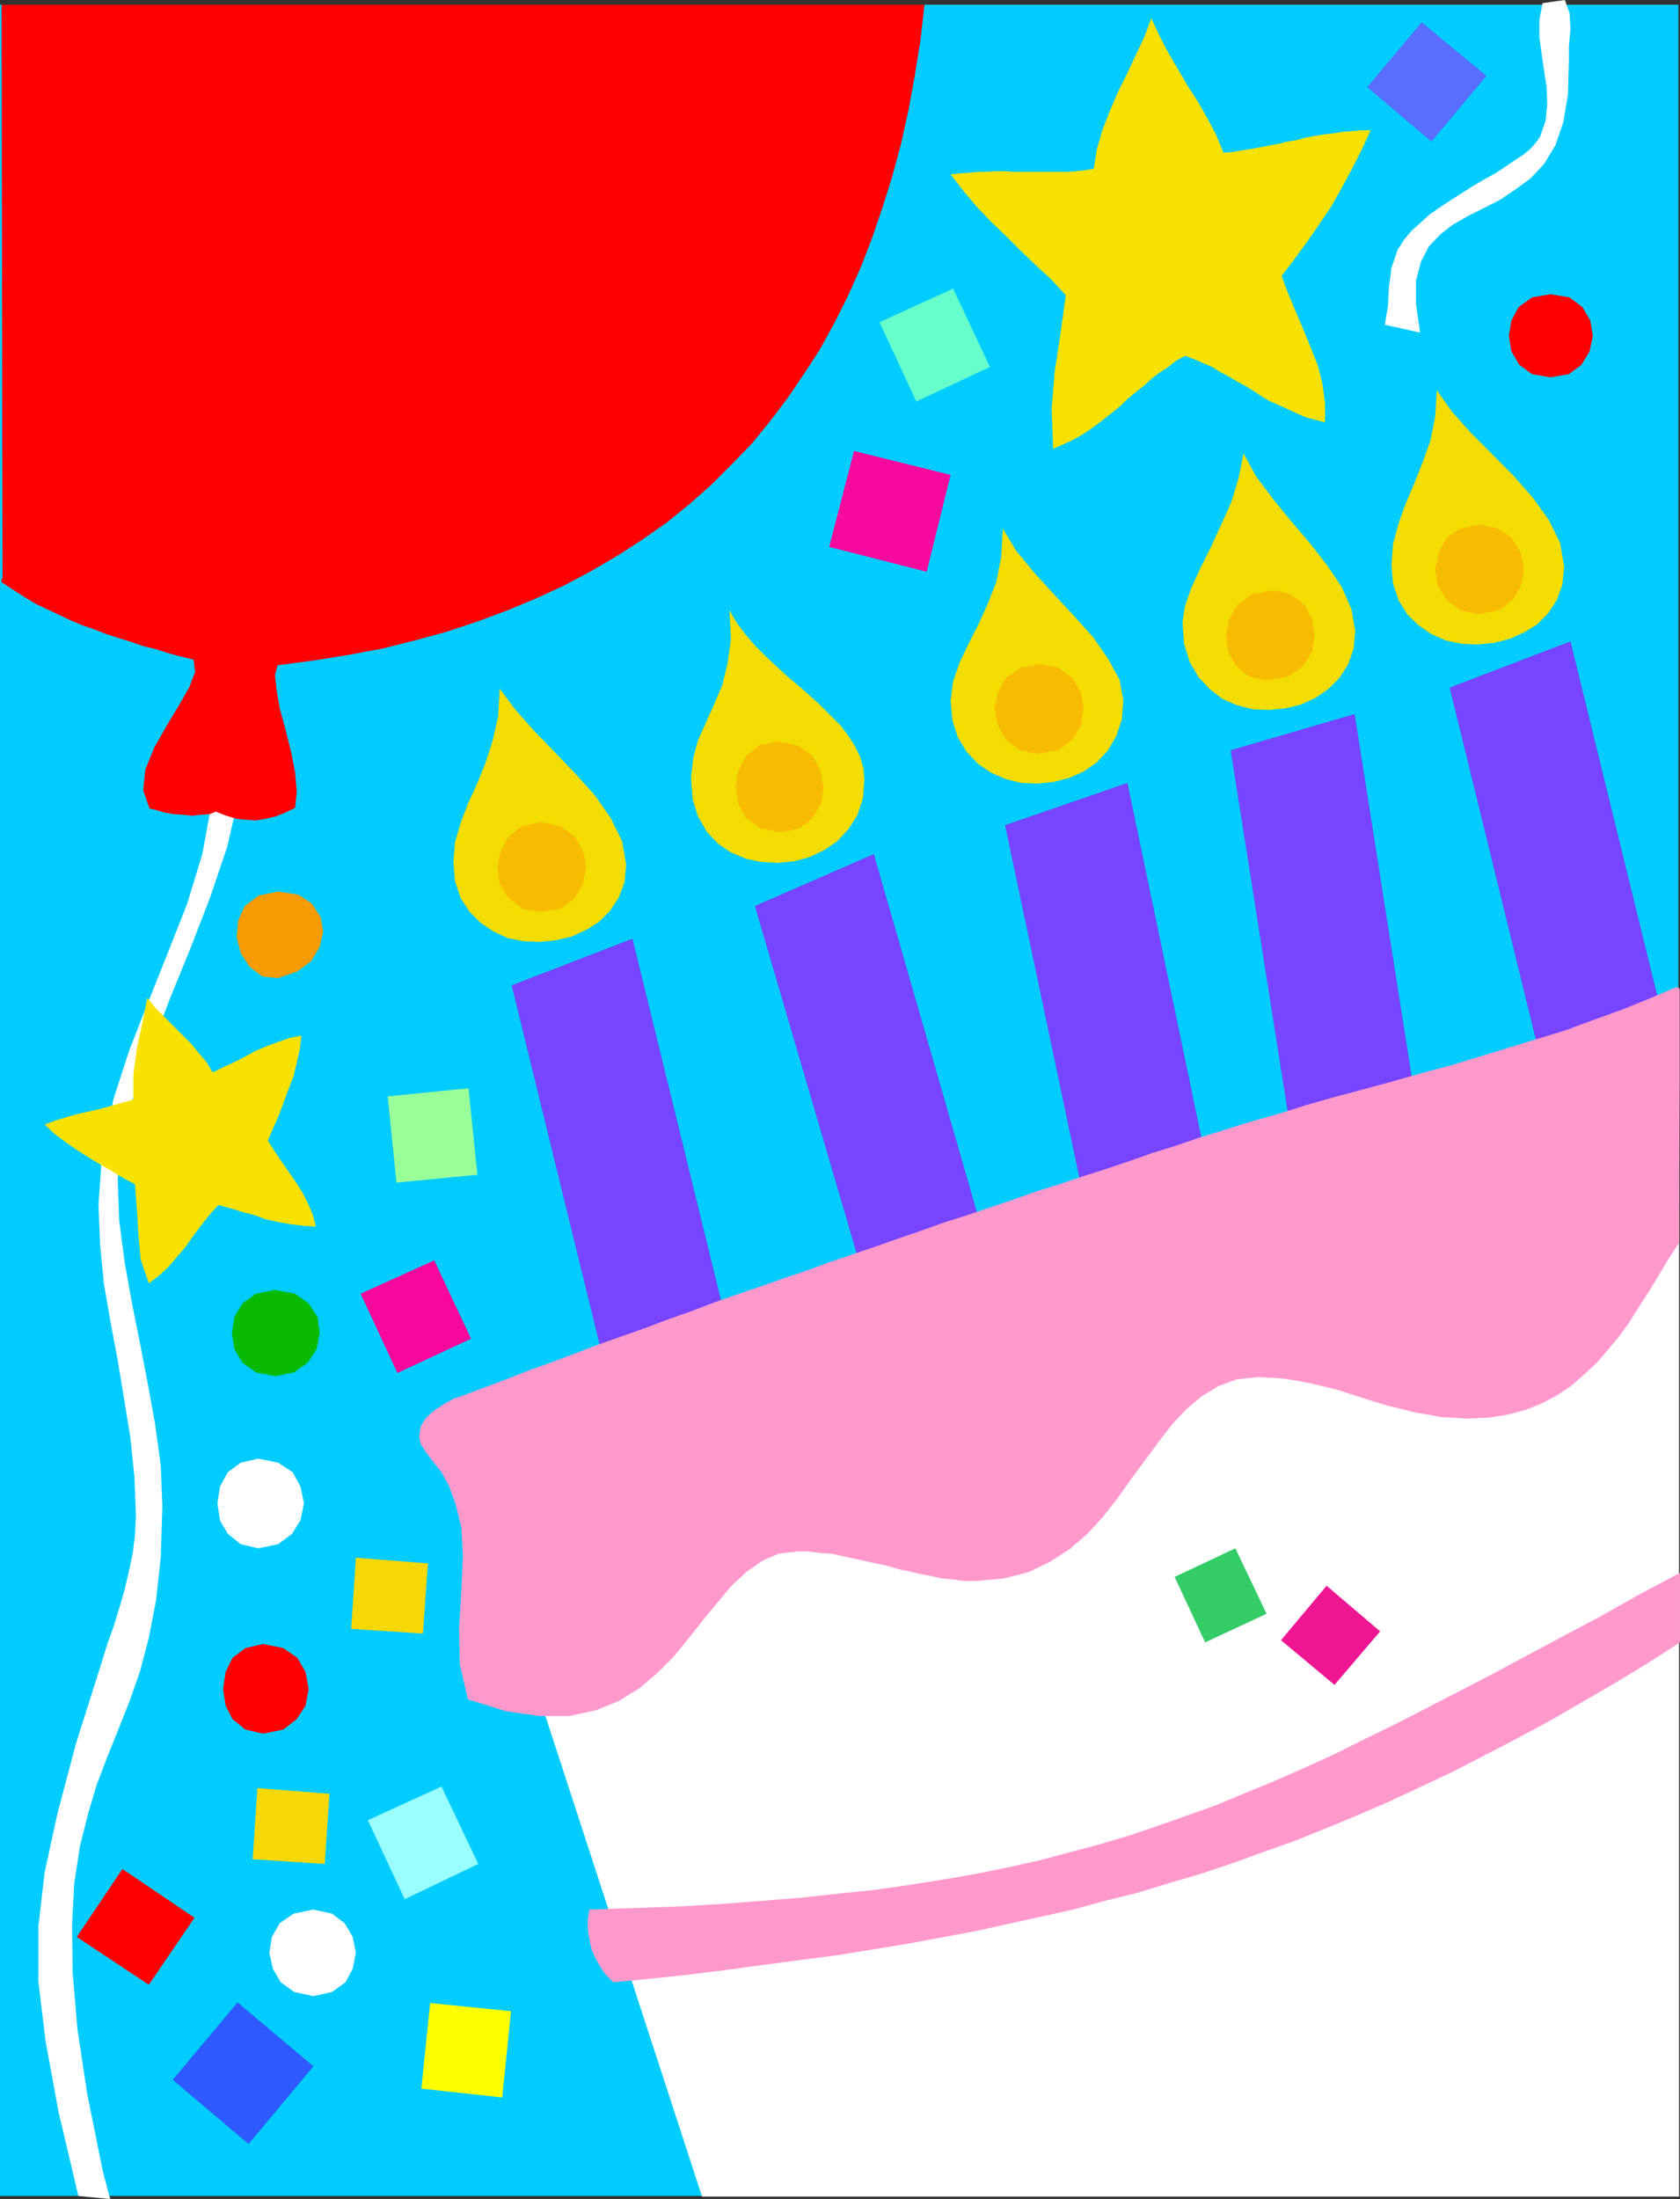 <?xml version="1.0" encoding="UTF-8" standalone="no"?>
<svg
   xmlns:ooo="http://xml.openoffice.org/svg/export"
   xmlns:dc="http://purl.org/dc/elements/1.1/"
   xmlns:cc="http://creativecommons.org/ns#"
   xmlns:rdf="http://www.w3.org/1999/02/22-rdf-syntax-ns#"
   xmlns:svg="http://www.w3.org/2000/svg"
   xmlns="http://www.w3.org/2000/svg"
   xmlns:sodipodi="http://sodipodi.sourceforge.net/DTD/sodipodi-0.dtd"
   xmlns:inkscape="http://www.inkscape.org/namespaces/inkscape"
   version="1.2"
   width="53.39mm"
   height="69.88mm"
   viewBox="0 0 5339 6988"
   preserveAspectRatio="xMidYMid"
   xml:space="preserve"
   id="svg157"
   sodipodi:docname="bdaycake.svg"
   style="fill-rule:evenodd;stroke-width:28.222;stroke-linejoin:round"
   inkscape:version="0.92.5 (2060ec1f9f, 2020-04-08)"><rect x="0" y="0" width="5339" height="6988" fill="#333333" stroke="none"/><sodipodi:namedview
   pagecolor="#ffffff"
   bordercolor="#666666"
   borderopacity="1"
   objecttolerance="10"
   gridtolerance="10"
   guidetolerance="10"
   inkscape:pageopacity="0"
   inkscape:pageshadow="2"
   inkscape:window-width="664"
   inkscape:window-height="487"
   id="namedview159"
   showgrid="false"
   inkscape:zoom="0.2102413"
   inkscape:cx="100.91339"
   inkscape:cy="132.05669"
   inkscape:window-x="0"
   inkscape:window-y="0"
   inkscape:window-maximized="0"
   inkscape:current-layer="svg157" />
 <defs
   class="ClipPathGroup"
   id="defs8">
  <clipPath
   id="presentation_clip_path"
   clipPathUnits="userSpaceOnUse">
   <rect
   x="0"
   y="0"
   width="21000"
   height="29700"
   id="rect2" />
  </clipPath>
  <clipPath
   id="presentation_clip_path_shrink"
   clipPathUnits="userSpaceOnUse">
   <rect
   x="21"
   y="29"
   width="20958"
   height="29641"
   id="rect5" />
  </clipPath>
 </defs>
 <defs
   class="TextShapeIndex"
   id="defs12">
  <g
   ooo:slide="id1"
   ooo:id-list="id3"
   id="g10" />
 </defs>
 <defs
   class="EmbeddedBulletChars"
   id="defs44">
  <g
   id="bullet-char-template-57356"
   transform="matrix(4.8828125e-4,0,0,-4.8828125e-4,0,0)">
   <path
   d="M 580,1141 1163,571 580,0 -4,571 Z"
   id="path14"
   inkscape:connector-curvature="0" />
  </g>
  <g
   id="bullet-char-template-57354"
   transform="matrix(4.8828125e-4,0,0,-4.8828125e-4,0,0)">
   <path
   d="M 8,1128 H 1137 V 0 H 8 Z"
   id="path17"
   inkscape:connector-curvature="0" />
  </g>
  <g
   id="bullet-char-template-10146"
   transform="matrix(4.8828125e-4,0,0,-4.8828125e-4,0,0)">
   <path
   d="M 174,0 602,739 174,1481 1456,739 Z M 1358,739 309,1346 659,739 Z"
   id="path20"
   inkscape:connector-curvature="0" />
  </g>
  <g
   id="bullet-char-template-10132"
   transform="matrix(4.8828125e-4,0,0,-4.8828125e-4,0,0)">
   <path
   d="M 2015,739 1276,0 H 717 l 543,543 H 174 v 393 h 1086 l -543,545 h 557 z"
   id="path23"
   inkscape:connector-curvature="0" />
  </g>
  <g
   id="bullet-char-template-10007"
   transform="matrix(4.8828125e-4,0,0,-4.8828125e-4,0,0)">
   <path
   d="m 0,-2 c -7,16 -16,29 -25,39 l 381,530 c -94,256 -141,385 -141,387 0,25 13,38 40,38 9,0 21,-2 34,-5 21,4 42,12 65,25 l 27,-13 111,-251 280,301 64,-25 24,25 c 21,-10 41,-24 62,-43 C 886,937 835,863 770,784 769,783 710,716 594,584 L 774,223 c 0,-27 -21,-55 -63,-84 l 16,-20 C 717,90 699,76 672,76 641,76 570,178 457,381 L 164,-76 c -22,-34 -53,-51 -92,-51 -42,0 -63,17 -64,51 -7,9 -10,24 -10,44 0,9 1,19 2,30 z"
   id="path26"
   inkscape:connector-curvature="0" />
  </g>
  <g
   id="bullet-char-template-10004"
   transform="matrix(4.8828125e-4,0,0,-4.8828125e-4,0,0)">
   <path
   d="M 285,-33 C 182,-33 111,30 74,156 52,228 41,333 41,471 c 0,78 14,145 41,201 34,71 87,106 158,106 53,0 88,-31 106,-94 l 23,-176 c 8,-64 28,-97 59,-98 l 735,706 c 11,11 33,17 66,17 42,0 63,-15 63,-46 V 965 c 0,-36 -10,-64 -30,-84 L 442,47 C 390,-6 338,-33 285,-33 Z"
   id="path29"
   inkscape:connector-curvature="0" />
  </g>
  <g
   id="bullet-char-template-9679"
   transform="matrix(4.8828125e-4,0,0,-4.8828125e-4,0,0)">
   <path
   d="M 813,0 C 632,0 489,54 383,161 276,268 223,411 223,592 c 0,181 53,324 160,431 106,107 249,161 430,161 179,0 323,-54 432,-161 108,-107 162,-251 162,-431 0,-180 -54,-324 -162,-431 C 1136,54 992,0 813,0 Z"
   id="path32"
   inkscape:connector-curvature="0" />
  </g>
  <g
   id="bullet-char-template-8226"
   transform="matrix(4.8828125e-4,0,0,-4.8828125e-4,0,0)">
   <path
   d="m 346,457 c -73,0 -137,26 -191,78 -54,51 -81,114 -81,188 0,73 27,136 81,188 54,52 118,78 191,78 73,0 134,-26 185,-79 51,-51 77,-114 77,-187 0,-75 -25,-137 -76,-188 -50,-52 -112,-78 -186,-78 z"
   id="path35"
   inkscape:connector-curvature="0" />
  </g>
  <g
   id="bullet-char-template-8211"
   transform="matrix(4.8828125e-4,0,0,-4.8828125e-4,0,0)">
   <path
   d="M -4,459 H 1135 V 606 H -4 Z"
   id="path38"
   inkscape:connector-curvature="0" />
  </g>
  <g
   id="bullet-char-template-61548"
   transform="matrix(4.8828125e-4,0,0,-4.8828125e-4,0,0)">
   <path
   d="m 173,740 c 0,163 58,303 173,419 116,115 255,173 419,173 163,0 302,-58 418,-173 116,-116 174,-256 174,-419 0,-163 -58,-303 -174,-418 C 1067,206 928,148 765,148 601,148 462,206 346,322 231,437 173,577 173,740 Z"
   id="path41"
   inkscape:connector-curvature="0" />
  </g>
 </defs>
 <g
   id="g49"
   transform="translate(-7830,-11356)">
  <g
   id="id2"
   class="Master_Slide">
   <g
   id="bg-id2"
   class="Background" />
   <g
   id="bo-id2"
   class="BackgroundObjects" />
  </g>
 </g>
 <g
   class="SlideGroup"
   id="g155"
   transform="translate(-7830,-11356)">
  <g
   id="g153">
   <g
   id="container-id1">
    <g
   id="id1"
   class="Slide"
   clip-path="url(#presentation_clip_path)">
     <g
   class="Page"
   id="g149">
      <g
   class="Graphic"
   id="g147">
       <g
   id="id3">
        <rect
   class="BoundingBox"
   x="7830"
   y="11356"
   width="5339"
   height="6988"
   id="rect51"
   style="fill:none;stroke:none" />
        <defs
   id="defs56">
         <clipPath
   id="clip_path_1"
   clipPathUnits="userSpaceOnUse">
          <path
   d="m 7830,11356 h 5338 v 6987 H 7830 Z"
   id="path53"
   inkscape:connector-curvature="0" />
         </clipPath>
        </defs>
        <g
   clip-path="url(#clip_path_1)"
   id="g144">
         <path
   d="m 13164,11371 v 6963 H 7830 v -6963 z"
   id="path58"
   inkscape:connector-curvature="0"
   style="fill:#00ccff;stroke:none" />
         <path
   d="m 9258,15872 3908,-1286 v 3750 h -3105 z"
   id="path60"
   inkscape:connector-curvature="0"
   style="fill:#ffffff;stroke:none" />
         <path
   d="m 9779,17655 125,-12 122,-13 119,-15 117,-16 114,-15 115,-15 111,-18 110,-18 109,-20 107,-20 104,-23 104,-23 104,-23 102,-28 102,-25 101,-31 102,-30 99,-33 99,-36 99,-35 102,-41 99,-41 99,-43 99,-46 102,-48 99,-51 102,-53 104,-56 101,-58 105,-61 106,-64 107,-69 v -221 l -130,69 -122,69 -119,63 -114,61 -110,59 -106,55 -105,54 -99,51 -99,48 -96,48 -94,43 -94,41 -92,38 -91,38 -92,33 -94,33 -91,31 -94,28 -94,25 -97,26 -99,22 -102,21 -104,18 -107,17 -111,16 -115,12 -119,13 -125,10 -129,10 -135,8 -140,5 -147,5 -5,31 v 33 l 5,30 7,33 13,28 15,28 18,25 z"
   id="path62"
   inkscape:connector-curvature="0"
   style="fill:#ff99cc;stroke:none" />
         <path
   d="m 12231,12388 10,-61 3,-59 8,-61 20,-58 20,-31 23,-28 28,-25 31,-28 33,-23 35,-23 36,-23 35,-22 36,-21 36,-20 30,-20 31,-21 27,-18 21,-17 18,-21 12,-17 18,-51 5,-54 -2,-53 -8,-53 -8,-54 -7,-53 v -53 l 10,-54 71,-10 15,41 3,50 -5,54 v 46 l -3,109 -15,89 -25,73 -36,59 -43,46 -48,35 -49,33 -51,26 -50,25 -49,28 -40,31 -36,38 -25,48 -16,61 v 74 l 13,91 z"
   id="path64"
   inkscape:connector-curvature="0"
   style="fill:#ffffff;stroke:none" />
         <path
   d="m 8079,18334 -63,-267 -41,-224 -23,-190 v -176 l 20,-172 41,-188 58,-219 82,-259 18,-59 20,-55 18,-59 17,-58 13,-56 13,-61 7,-59 3,-61 -5,-124 -13,-125 -20,-122 -20,-122 -23,-122 -21,-122 -12,-124 -5,-127 12,-170 36,-166 51,-157 61,-155 61,-153 61,-155 48,-157 30,-165 84,-10 -35,152 -54,160 -63,163 -66,162 -61,160 -54,150 -38,140 -12,122 5,132 17,130 23,129 26,130 25,130 23,127 18,132 5,129 -5,161 -15,137 -23,119 -28,107 -33,94 -36,91 -35,87 -34,89 -27,91 -26,104 -18,117 -7,132 2,153 15,178 31,206 48,238 5,21 8,30 8,31 5,15 z"
   id="path66"
   inkscape:connector-curvature="0"
   style="fill:#ffffff;stroke:none" />
         <path
   d="m 9456,14487 384,-148 290,1184 -384,148 z"
   id="path68"
   inkscape:connector-curvature="0"
   style="fill:#7744ff;stroke:none" />
         <path
   d="m 9418,13544 49,66 61,69 66,68 66,69 61,68 50,72 36,73 13,74 -5,56 -18,48 -28,43 -36,36 -40,25 -46,21 -51,12 -51,5 -51,-2 -50,-10 -46,-21 -41,-28 -35,-35 -28,-43 -18,-54 -5,-61 5,-63 18,-61 23,-61 28,-61 27,-66 23,-71 18,-79 z"
   id="path70"
   inkscape:connector-curvature="0"
   style="fill:#f4dd02;stroke:none" />
         <path
   d="m 9550,13968 61,13 46,33 26,46 10,51 -10,53 -26,46 -43,33 -64,12 -61,-12 -43,-33 -28,-46 -7,-53 10,-51 25,-46 43,-33 z"
   id="path72"
   inkscape:connector-curvature="0"
   style="fill:#f7bc02;stroke:none" />
         <path
   d="m 10229,14235 378,-165 338,1174 -373,162 z"
   id="path74"
   inkscape:connector-curvature="0"
   style="fill:#7744ff;stroke:none" />
         <path
   d="m 10148,13295 22,38 28,38 31,36 33,33 35,33 36,33 36,30 35,31 33,30 33,33 31,31 25,33 21,33 17,35 10,36 3,38 -5,59 -18,53 -28,43 -35,38 -41,28 -48,23 -49,13 -50,5 -54,-3 -48,-10 -48,-20 -41,-28 -36,-38 -28,-49 -17,-55 -5,-67 7,-63 15,-56 26,-58 25,-56 26,-61 17,-69 11,-79 z"
   id="path76"
   inkscape:connector-curvature="0"
   style="fill:#f4dd02;stroke:none" />
         <path
   d="m 10300,13712 64,12 48,33 25,46 10,53 -7,54 -28,46 -43,33 -59,12 -63,-12 -46,-33 -25,-46 -8,-54 8,-53 25,-46 43,-33 z"
   id="path78"
   inkscape:connector-curvature="0"
   style="fill:#f7bc02;stroke:none" />
         <path
   d="m 11024,13978 389,-134 249,1194 -386,135 z"
   id="path80"
   inkscape:connector-curvature="0"
   style="fill:#7744ff;stroke:none" />
         <path
   d="m 11017,13036 43,71 56,68 63,69 64,69 61,68 48,69 36,66 12,66 -5,61 -18,53 -27,46 -36,38 -41,28 -45,20 -51,13 -51,5 -51,-2 -51,-13 -45,-20 -41,-28 -36,-38 -28,-46 -17,-53 -6,-64 8,-61 20,-58 28,-59 31,-61 30,-66 28,-71 16,-81 z"
   id="path82"
   inkscape:connector-curvature="0"
   style="fill:#f4dd02;stroke:none" />
         <path
   d="m 11136,13465 59,13 43,33 28,46 7,50 -7,54 -28,46 -46,33 -64,12 -58,-12 -43,-33 -26,-46 -10,-54 10,-50 26,-46 46,-33 z"
   id="path84"
   inkscape:connector-curvature="0"
   style="fill:#f7bc02;stroke:none" />
         <path
   d="m 11741,13740 394,-115 190,1207 -394,112 z"
   id="path86"
   inkscape:connector-curvature="0"
   style="fill:#7744ff;stroke:none" />
         <path
   d="m 11782,12797 40,73 54,72 58,71 58,68 56,72 46,68 31,71 12,69 -5,56 -18,51 -28,43 -35,35 -41,28 -46,21 -50,12 -51,5 -51,-2 -51,-13 -46,-20 -40,-31 -36,-38 -28,-48 -18,-58 -5,-69 8,-51 20,-58 28,-61 33,-66 33,-72 33,-73 23,-76 z"
   id="path88"
   inkscape:connector-curvature="0"
   style="fill:#f4dd02;stroke:none" />
         <path
   d="m 11878,13231 53,13 44,33 25,46 8,51 -8,53 -28,46 -48,33 -71,12 -54,-12 -40,-33 -26,-46 -7,-53 10,-51 28,-46 45,-33 z"
   id="path90"
   inkscape:connector-curvature="0"
   style="fill:#f7bc02;stroke:none" />
         <path
   d="m 12437,13541 384,-147 290,1184 -384,147 z"
   id="path92"
   inkscape:connector-curvature="0"
   style="fill:#7744ff;stroke:none" />
         <path
   d="m 12396,12596 49,69 61,68 66,66 68,69 61,69 51,71 36,73 13,77 -6,56 -17,48 -28,43 -36,36 -41,25 -45,20 -51,13 -51,5 -51,-2 -51,-11 -45,-20 -41,-28 -36,-35 -27,-44 -18,-53 -5,-61 5,-66 18,-66 22,-61 28,-66 26,-66 25,-69 15,-76 z"
   id="path94"
   inkscape:connector-curvature="0"
   style="fill:#f4dd02;stroke:none" />
         <path
   d="m 12531,13023 61,13 43,30 28,46 10,53 -10,54 -25,43 -43,33 -64,13 -61,-13 -43,-33 -28,-43 -8,-54 11,-53 25,-46 43,-30 z"
   id="path96"
   inkscape:connector-curvature="0"
   style="fill:#f7bc02;stroke:none" />
         <path
   d="m 7972,14929 36,-13 33,-10 35,-10 36,-8 36,-8 35,-10 36,-10 35,-10 v -81 l 11,-82 17,-78 16,-82 25,31 28,28 28,28 28,28 28,28 25,30 26,31 20,33 36,-18 33,-15 35,-18 33,-18 36,-15 35,-13 38,-13 36,-7 -5,43 -10,43 -10,43 -16,41 -15,41 -15,40 -18,41 -18,41 21,33 22,33 23,33 23,33 21,33 17,33 16,38 10,38 -41,-3 -41,-5 -38,-7 -38,-8 -35,-13 -38,-10 -39,-12 -40,-11 -28,31 -26,33 -25,33 -25,36 -26,30 -28,33 -30,28 -33,25 -26,-76 -7,-79 -5,-81 -6,-79 -38,-20 -38,-23 -35,-20 -38,-23 -36,-23 -36,-25 -35,-26 z"
   id="path98"
   inkscape:connector-curvature="0"
   style="fill:#f9e202;stroke:none" />
         <path
   d="m 7835,11371 3,1822 -3,3 v 5 5 l 3,2 35,23 36,23 35,21 36,17 38,18 38,18 36,15 38,13 38,15 41,13 38,12 38,13 41,10 40,13 38,10 41,10 5,39 -18,48 -33,58 -40,66 -39,69 -28,69 -7,66 20,58 21,5 27,8 28,5 31,2 28,3 28,-3 28,-2 20,-8 33,13 33,10 31,3 30,2 31,-5 33,-8 30,-12 31,-15 5,-51 -5,-61 -13,-66 -18,-72 -18,-66 -10,-58 -5,-48 8,-31 114,-15 112,-18 107,-20 104,-26 102,-28 99,-33 94,-35 91,-38 89,-41 86,-46 82,-48 79,-51 76,-53 73,-59 69,-61 66,-66 64,-66 58,-71 56,-74 53,-78 51,-79 46,-84 43,-86 41,-92 35,-91 33,-97 31,-99 28,-104 23,-104 20,-110 18,-111 13,-115 z"
   id="path100"
   inkscape:connector-curvature="0"
   style="fill:#ff0000;stroke:none" />
         <path
   d="m 10851,11910 28,-3 28,-2 31,-3 h 28 l 28,-2 h 30 l 28,2 h 28 31 28 28 28 27 l 28,-2 28,-3 28,-5 10,-63 18,-61 23,-59 26,-61 28,-56 27,-58 28,-59 23,-61 26,56 28,54 30,51 31,53 33,51 30,53 28,53 23,56 30,-2 28,-5 31,-5 28,-5 30,-6 28,-5 28,-7 31,-5 28,-8 28,-5 30,-5 28,-3 31,-5 28,-2 30,-3 h 31 l -28,61 -31,61 -33,61 -33,59 -38,56 -38,55 -41,56 -41,54 21,56 23,55 25,59 23,56 23,58 15,59 8,61 v 61 l -31,-8 -30,-8 -28,-12 -28,-13 -28,-13 -28,-12 -28,-16 -25,-17 -26,-16 -28,-15 -25,-15 -28,-15 -26,-16 -28,-12 -30,-13 -28,-10 -28,15 -25,20 -28,18 -26,20 -23,21 -25,20 -25,20 -23,23 -26,21 -25,20 -26,20 -25,18 -28,18 -28,15 -28,13 -30,13 -5,-128 10,-119 18,-117 17,-124 -45,-49 -49,-45 -48,-46 -46,-46 -48,-46 -46,-48 -43,-51 z"
   id="path102"
   inkscape:connector-curvature="0"
   style="fill:#f9e202;stroke:none" />
         <path
   d="m 8877,17056 -15,223 -229,-15 15,-226 z"
   id="path104"
   inkscape:connector-curvature="0"
   style="fill:#f7d807;stroke:none" />
         <path
   d="m 8585,17719 241,203 -206,247 -241,-204 z"
   id="path106"
   inkscape:connector-curvature="0"
   style="fill:#2d59ff;stroke:none" />
         <path
   d="m 12348,11427 206,170 -175,209 -204,-173 z"
   id="path108"
   inkscape:connector-curvature="0"
   style="fill:#596dff;stroke:none" />
         <path
   d="m 12046,16395 170,145 -145,170 -170,-142 z"
   id="path110"
   inkscape:connector-curvature="0"
   style="fill:#ef1693;stroke:none" />
         <path
   d="m 10851,12865 -76,308 -310,-79 79,-305 z"
   id="path112"
   inkscape:connector-curvature="0"
   style="fill:#f90a9e;stroke:none" />
         <path
   d="m 9327,15610 -117,-249 -234,106 117,252 z"
   id="path114"
   inkscape:connector-curvature="0"
   style="fill:#f7079b;stroke:none" />
         <path
   d="m 9426,18021 28,-274 -257,-26 -28,272 z"
   id="path116"
   inkscape:connector-curvature="0"
   style="fill:#ffff00;stroke:none" />
         <path
   d="m 8448,17450 -229,-155 -145,216 229,152 z"
   id="path118"
   inkscape:connector-curvature="0"
   style="fill:#ff0000;stroke:none" />
         <path
   d="m 9350,17279 -117,-246 -234,107 117,251 z"
   id="path120"
   inkscape:connector-curvature="0"
   style="fill:#99ffff;stroke:none" />
         <path
   d="m 11855,16484 -99,-208 -193,91 97,208 z"
   id="path122"
   inkscape:connector-curvature="0"
   style="fill:#33cc66;stroke:none" />
         <path
   d="m 12757,12555 -58,-10 -41,-30 -25,-43 -8,-49 8,-48 23,-43 43,-31 58,-10 61,10 41,31 25,43 8,48 -10,49 -26,43 -40,30 z"
   id="path124"
   inkscape:connector-curvature="0"
   style="fill:#ff0000;stroke:none" />
         <path
   d="m 8714,14464 -50,-5 -41,-31 -28,-43 -13,-51 5,-53 21,-46 43,-33 63,-13 64,10 43,28 28,44 8,45 -11,49 -27,45 -44,33 z"
   id="path126"
   inkscape:connector-curvature="0"
   style="fill:#f79b02;stroke:none" />
         <path
   d="m 8651,16276 63,-13 44,-33 27,-43 11,-54 -11,-53 -25,-46 -46,-30 -63,-13 -56,13 -41,30 -25,46 -8,53 8,54 25,43 41,33 z"
   id="path128"
   inkscape:connector-curvature="0"
   style="fill:#ffffff;stroke:none" />
         <path
   d="m 8704,15729 61,-12 43,-31 28,-43 10,-51 -7,-51 -28,-43 -43,-31 -64,-12 -61,12 -43,31 -25,43 -8,51 8,51 25,43 43,31 z"
   id="path130"
   inkscape:connector-curvature="0"
   style="fill:#0aba02;stroke:none" />
         <path
   d="m 8826,17699 -61,-13 -43,-31 -25,-43 -11,-51 8,-50 25,-44 44,-30 63,-13 59,13 40,30 26,44 10,50 -10,51 -23,43 -43,31 z"
   id="path132"
   inkscape:connector-curvature="0"
   style="fill:#ffffff;stroke:none" />
         <path
   d="m 8666,16865 64,-13 43,-33 28,-43 10,-53 -10,-54 -26,-45 -45,-31 -64,-13 -56,13 -41,31 -22,45 -8,54 8,53 22,43 41,33 z"
   id="path134"
   inkscape:connector-curvature="0"
   style="fill:#ff0000;stroke:none" />
         <path
   d="m 10976,12522 -117,-249 -234,107 117,252 z"
   id="path136"
   inkscape:connector-curvature="0"
   style="fill:#66ffcc;stroke:none" />
         <path
   d="m 9347,15089 -28,-275 -257,26 28,274 z"
   id="path138"
   inkscape:connector-curvature="0"
   style="fill:#99ff99;stroke:none" />
         <path
   d="m 9317,16756 122,38 106,15 h 94 l 84,-18 74,-30 66,-41 56,-48 53,-53 48,-59 46,-58 46,-56 43,-51 46,-43 51,-36 53,-23 59,-7 h 35 l 38,5 36,2 35,8 36,8 33,7 36,8 35,7 36,11 33,7 35,8 36,7 35,8 36,3 36,5 h 35 l 89,-8 79,-20 69,-33 63,-41 56,-48 51,-56 46,-59 43,-61 43,-58 43,-58 43,-56 46,-49 48,-40 54,-33 58,-21 66,-7 43,2 41,3 43,7 41,8 43,10 41,10 40,13 41,13 41,13 40,12 41,10 43,11 41,7 43,8 41,2 43,3 66,-3 64,-10 56,-15 50,-20 49,-26 45,-30 41,-36 41,-38 35,-41 36,-43 33,-46 30,-48 33,-51 31,-51 30,-50 33,-51 3,-803 -5,-8 h -10 l -84,36 -87,35 -86,31 -89,33 -91,28 -92,28 -91,28 -92,28 -94,25 -91,26 -92,25 -94,25 -91,26 -89,28 -89,25 -89,28 -74,23 -73,25 -74,23 -74,26 -74,25 -73,23 -74,25 -74,23 -73,26 -74,25 -74,25 -73,23 -72,26 -73,25 -74,26 -74,25 -73,25 -71,26 -74,25 -74,26 -74,25 -71,25 -73,28 -74,26 -74,28 -71,25 -74,26 -73,28 -72,27 -73,26 -71,28 -74,28 -28,10 -33,13 -36,12 -33,18 -30,20 -26,23 -17,28 -5,33 5,23 17,26 21,28 28,35 25,46 20,56 18,73 5,89 -5,115 -7,117 2,114 z"
   id="path140"
   inkscape:connector-curvature="0"
   style="fill:#ff99cc;stroke:none" />
         <path
   d="m 9190,16324 -16,223 -228,-15 15,-226 z"
   id="path142"
   inkscape:connector-curvature="0"
   style="fill:#f7d807;stroke:none" />
        </g>
       </g>
      </g>
     </g>
    </g>
   </g>
  </g>
 </g>
</svg>